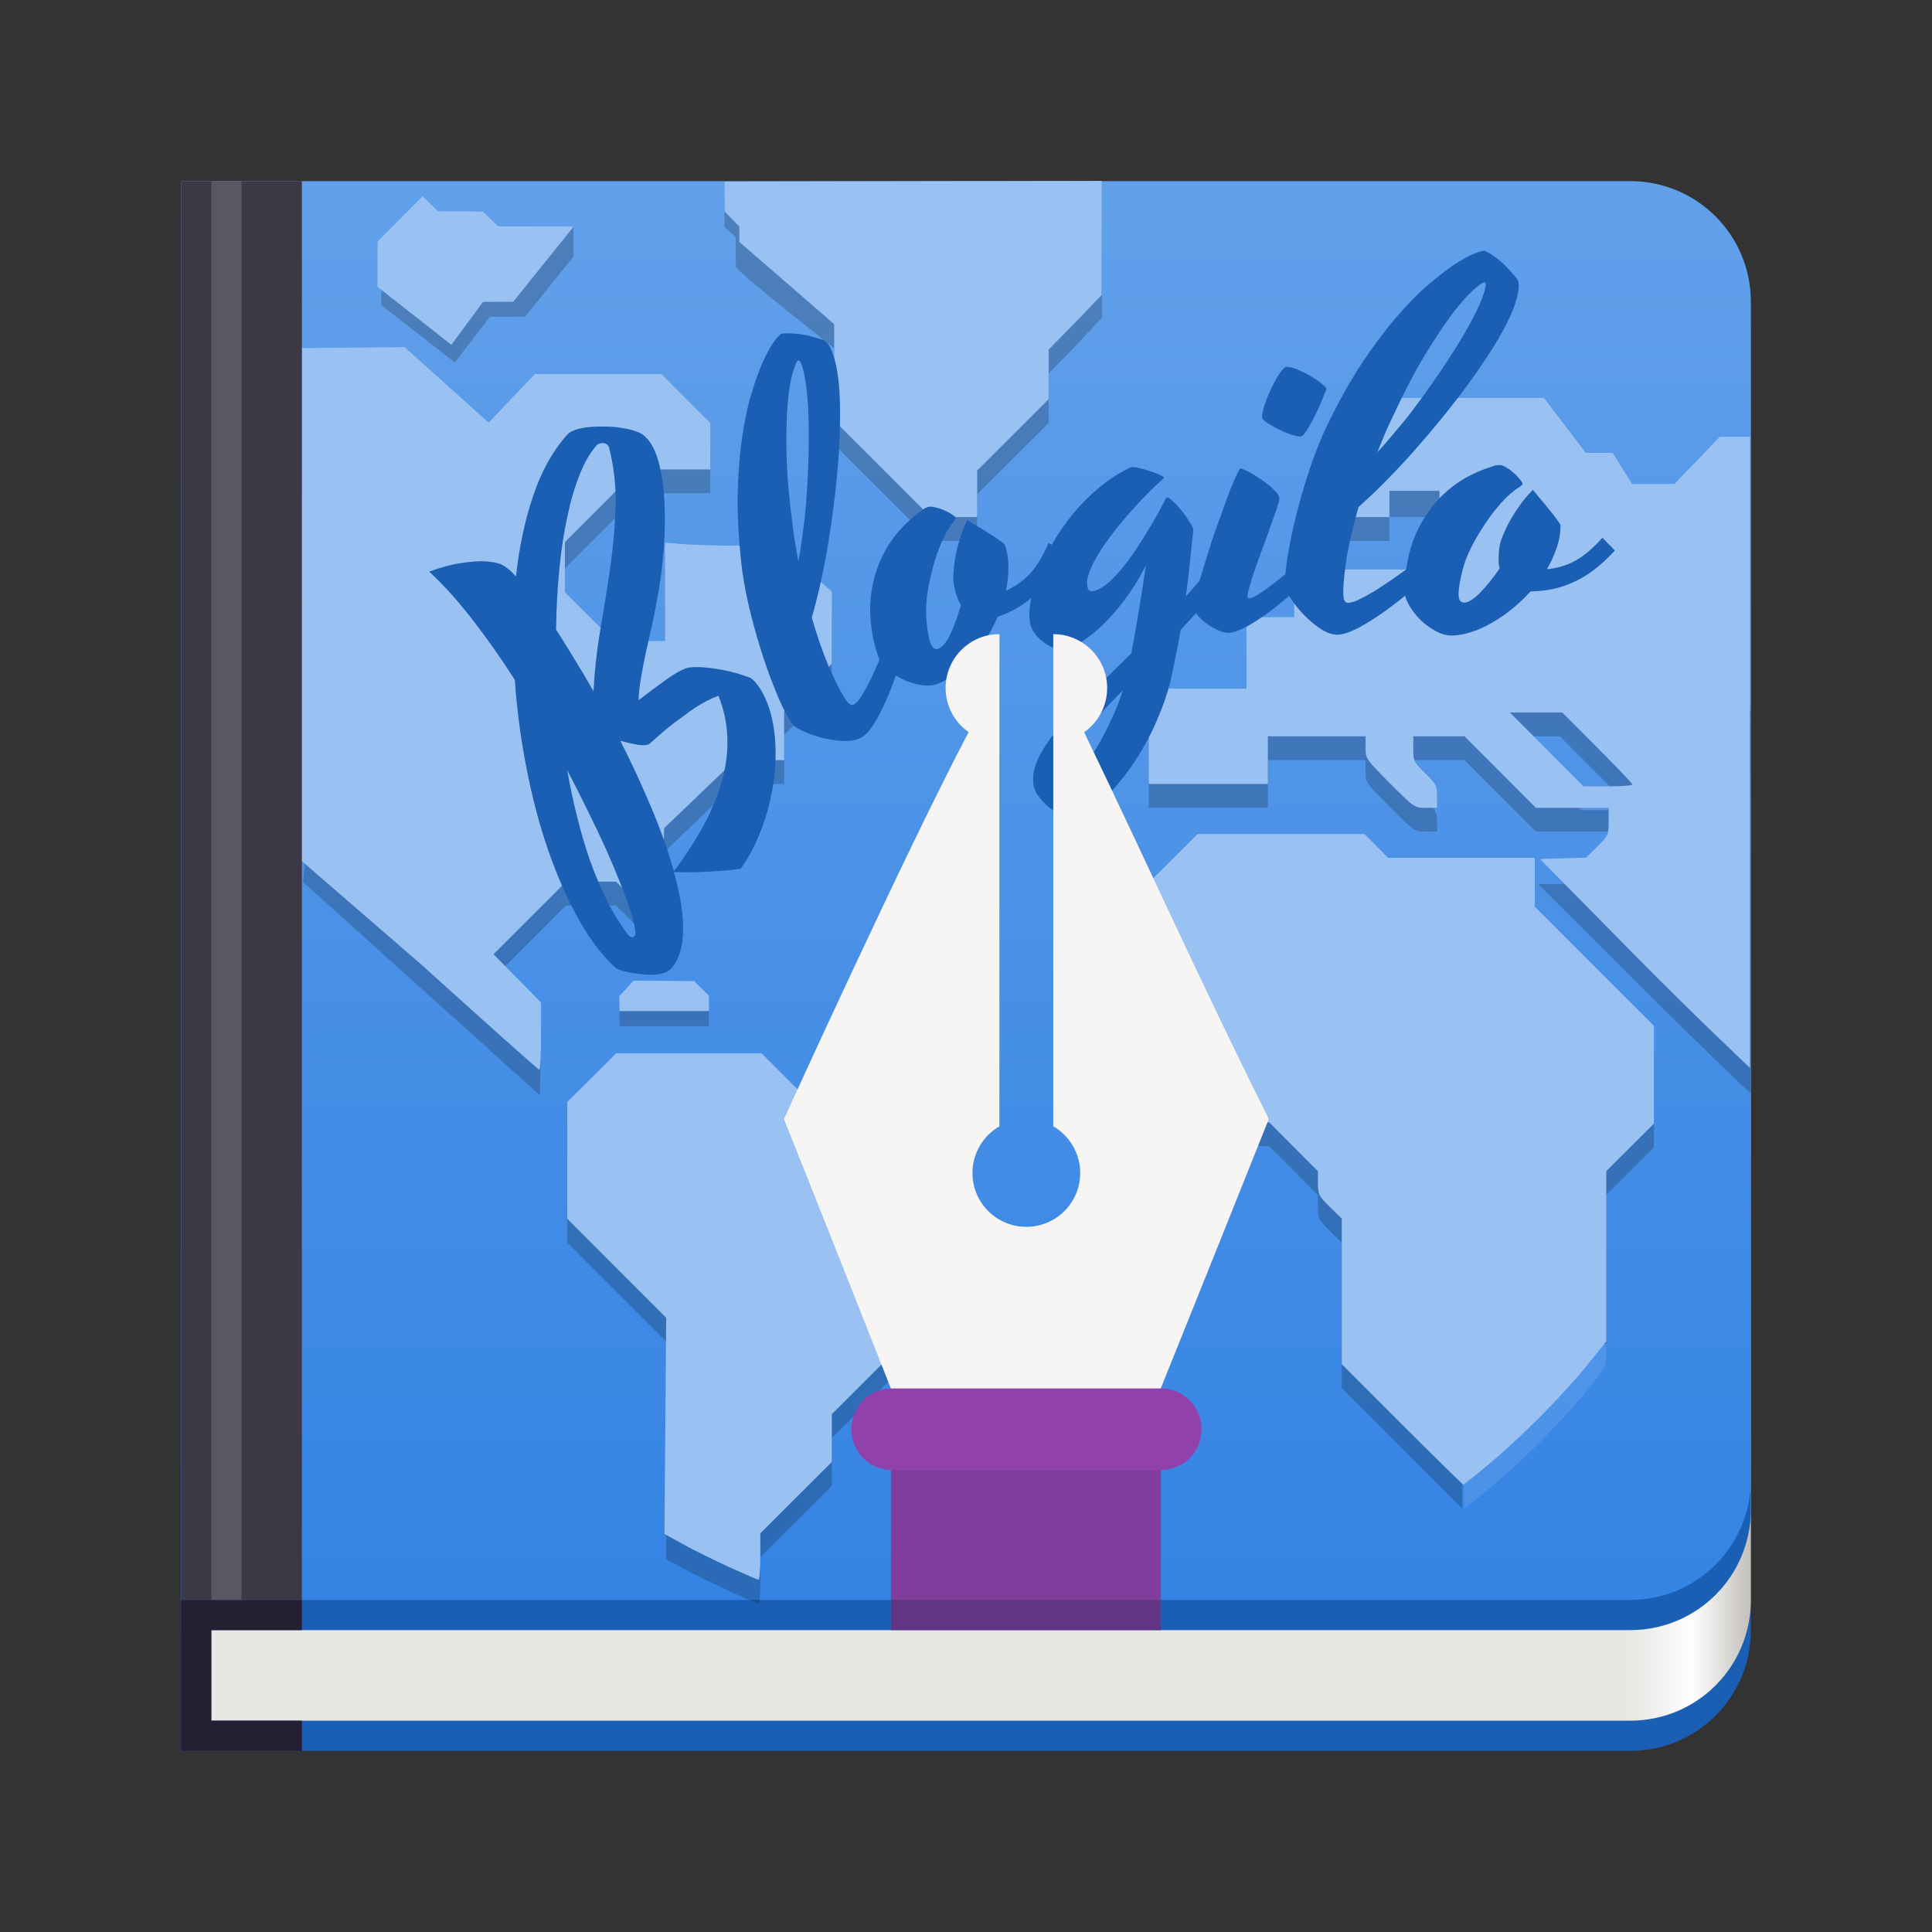 <svg fill="none" height="128" viewBox="0 0 128 128" width="128" xmlns="http://www.w3.org/2000/svg" xmlns:xlink="http://www.w3.org/1999/xlink">
  <rect x="0" y="0" width="128" height="128" fill="#333333" stroke="none"/>
  <linearGradient id="paint0_linear" gradientUnits="userSpaceOnUse" x1="108" x2="116" y1="79" y2="79">
    <stop offset="0" stop-color="#e8e7e4"/>
    <stop offset=".511" stop-color="#fff"/>
    <stop offset="1" stop-color="#c2bfba"/>
  </linearGradient>
  <linearGradient id="paint1_linear" gradientUnits="userSpaceOnUse" x1="-36.782" x2="-36.782" y1="104.471" y2="12.008">
    <stop offset="0" stop-color="#3584e4"/>
    <stop offset="1" stop-color="#62a0ea"/>
  </linearGradient>
  <path d="m12 32v84h96c4.432 0 8-3.568 8-8v-68c0-4.432-3.568-8-8-8z" fill="#1a5fb4"/>
  <path d="m14 44v70h94c4.432 0 8-3.568 8-8v-54c0-4.432-3.568-8-8-8z" fill="url(#paint0_linear)"/>
  <path d="m12 14v94h96c4.432 0 8-3.568 8-8v-78c0-4.432-3.568-8-8-8z" fill="#1a5fb4"/>
  <path d="m12 12v94h96c4.432 0 8-3.568 8-8v-78c0-4.432-3.568-8-8-8z" fill="url(#paint1_linear)"/>
  <g fill="#000" opacity=".2">
    <path d="m48.752 17.67c-.066.059 1.373 1.3 3.197 2.757l3.317 2.648v3.182 3.182l3.196 3.199 3.196 3.197h1.541 1.541v-1.541-1.541l2.368-2.365 2.369-2.365v-1.644-1.644l1.657-1.682 1.883-2.024-.047-8-24.969.031v1.984l.734.656z"/>
    <g clip-rule="evenodd" fill-rule="evenodd">
      <path d="m92.134 28.1-2.408 2.405-2.41 2.407v1.461 1.462h2.368 2.369v-.789-.789h1.657 1.658v1.693 1.691l-.824.835-.824.833h-3.991-3.991v1.58 1.578h-1.58-1.578v2.368 2.369h-3.237-3.237v3.157 3.158h3.947 3.946v-1.58-1.578h3.237 3.237v.747c0 .737.023.771 1.616 2.369 1.598 1.603 1.623 1.621 2.368 1.621h.753v-.676c0-.603-.086-.762-.789-1.455-.767-.755-.789-.804-.789-1.691v-.914h1.699 1.699l2.364 2.368 2.364 2.369h2.41 2.408v.902c0 .876-.024.928-.823 1.738l-.822.833h-1.505-1.505l6.472 6.473c3.559 3.56 7.545 7.393 7.597 7.393l.01-25.375-2.258-.097c-2.115-6.496-5.482-12.331-10.134-17.563l-1.159-1.303h-5.157zm11.211 20.682h-1.621c-.891 0-1.619.052-1.619.116 0 .064 1.045 1.166 2.325 2.447l2.327 2.33h1.736 1.739l-2.445-2.446z"/>
      <path d="m33.541 28.298 1.877-1.934h4.204 4.203l1.616 1.621 1.614 1.621v1.536 1.538h-2.33-2.33l-2.485 2.488-2.485 2.488v1.58 1.58l1.621 1.614 1.622 1.616h1.694 1.694v-3.157-3.158l3.829.006 3.829.008 1.693 1.531 1.693 1.533.005 2.372.005 2.371-1.58 1.572-1.578 1.574v1.621 1.621l-1.618.002-1.619.003-2.358 2.255-2.36 2.255-.069 3.285-.069 3.285-1.522-1.516-1.522-1.517h-1.657-1.657l-2.443 2.447-2.443 2.446 1.621 1.627 1.621 1.625-.044 2.216-.045 2.217-7.341-6.616c-4.038-3.639-7.568-6.818-7.845-7.065l-.504-.451.152-1.552c.745-7.591 3.506-15.312 7.75-21.681 1.93-2.896 3.204-4.478 5.562-6.907zm42.606 31.732 3.199-3.196h5.529 5.531l.857.868.858.869h4.781 4.782v1.619 1.619l3.946 3.946 3.948 3.944v3.162 3.162l-1.579 1.572-1.578 1.574v4.936 4.937h-4.735-4.734l-.042 5.448-.041 5.449-3.987-3.99-3.987-3.988v-4.82-4.82l-.789-.778c-.739-.728-.789-.828-.789-1.571v-.792l-1.616-1.621-1.616-1.621h-2.451-2.452l-3.116-3.119-3.116-3.121v-3.237-3.237zm-36.942 12.944 1.621-1.614h4.737 4.737l1.574 1.578 1.572 1.578h3.237 3.237l1.621 1.616 1.622 1.616v3.163 3.163l-1.58 1.572-1.578 1.574v1.583 1.585l-2.447 2.443-2.446 2.443v1.583 1.583l-2.369 2.365-2.368 2.363v1.542c0 .848-.054 1.541-.119 1.541s-.944-.38-1.953-.844-2.357-1.125-2.999-1.47l-1.167-.628v-7.211-7.211l-3.276-3.279-3.276-3.279v-3.869-3.869z"/>
    </g>
  </g>
  <path d="m96.946 94.488v-5.447h4.737 4.736v.752c0 .696-.083.855-1.134 2.16-1.648 2.049-4.202 4.641-6.328 6.424-1.022.857-1.892 1.558-1.934 1.558-.042 0-.076-2.451-.076-5.447z" fill="#fff" opacity=".1"/>
  <path d="m19.938 57 7.936 6.871c4.255 3.845 7.789 6.996 7.854 7.003.065.006.119-.994.119-2.222v-2.233l-1.575-1.6-1.575-1.602 2.405-2.402 2.407-2.402h1.653 1.652l1.522 1.516 1.522 1.517.069-3.287.069-3.285 2.353-2.256 2.353-2.256h1.624 1.624v-1.621-1.622l1.578-1.572 1.58-1.574v-2.386-2.388l-1.697-1.519-1.697-1.519-2.621-.005c-1.441-.002-3.164-.049-3.829-.105l-1.207-.103v3.26 3.26h-1.694-1.694l-1.622-1.616-1.621-1.615v-1.66-1.658l2.407-2.41 2.405-2.408h2.41 2.408v-1.538-1.536l-1.614-1.621-1.616-1.621h-4.195-4.197l-3.059 3.215-5.562-5-6.812.062z" fill="#99c1f1"/>
  <path d="m55.266 21.475v3.193 3.193l3.196 3.197 3.196 3.199h1.541 1.541v-1.541-1.542l2.368-2.363 2.369-2.365v-1.644-1.644l1.657-1.682 1.852-1.93.006-7.561-24.975.045-.016 1.969.984 1.016v1.016z" fill="#99c1f1"/>
  <path clip-rule="evenodd" d="m92.134 26.364-2.408 2.405-2.41 2.405v1.542 1.541h2.368 2.369v-.869-.868h1.657 1.658v1.771 1.771l-.824.835-.824.833h-3.991-3.991v1.578 1.58h-1.58-1.578v2.368 2.368h-3.237-3.237v3.158 3.157h3.947 3.946v-1.578-1.578h3.237 3.237v.747c0 .737.023.769 1.616 2.368 1.598 1.603 1.623 1.622 2.368 1.622h.753v-.756c0-.698-.06-.815-.789-1.533-.75-.739-.789-.82-.789-1.613v-.835h1.699 1.699l2.364 2.368 2.365 2.369h2.41 2.408v.913c0 .881-.027.94-.75 1.652l-.748.738-1.524.045-1.522.045 6.417 6.513c3.529 3.581 7.489 7.325 7.489 7.325v-41.812h-2l-3 3.125h-2.813l-1.281-2.062h-1.782l-2.772-3.636h-5.078zm9.632 20.84h-1.737l2.443 2.446 2.443 2.447h1.62c.892 0 1.621-.052 1.621-.116s-1.047-1.166-2.327-2.447l-2.327-2.33z" fill="#99c1f1" fill-rule="evenodd"/>
  <path clip-rule="evenodd" d="m76.147 58.45 3.199-3.194h5.531 5.529l.778.789.778.789h4.861 4.861v1.619 1.619l3.946 3.944 3.947 3.946v3.24 3.241l-1.578 1.572-1.578 1.574v5.642 5.642l-1.255 1.558c-1.59 1.977-4.353 4.764-6.486 6.542-.91.759-1.691 1.381-1.735 1.381s-1.873-1.794-4.065-3.987l-3.985-3.987v-4.821-4.82l-.789-.777c-.739-.728-.789-.828-.789-1.571v-.792l-1.616-1.621-1.616-1.622h-2.372-2.372l-3.194-3.197-3.196-3.199v-3.157-3.158zm-36.942 12.945 1.621-1.614h4.817 4.815l1.572 1.578 1.574 1.578h3.158 3.157l1.621 1.616 1.622 1.614v3.085 3.085l-1.58 1.572-1.578 1.574v1.663 1.661l-2.447 2.444-2.446 2.443v1.583 1.581l-2.369 2.365-2.368 2.364v1.541c0 .848-.054 1.54-.119 1.536-.065-.003-.935-.38-1.934-.836-.999-.456-2.375-1.137-3.058-1.514l-1.242-.686.058-7.161.058-7.161-3.276-3.279-3.276-3.279v-3.869-3.869z" fill="#99c1f1" fill-rule="evenodd"/>
  <path d="m37.992 17v-1.969l-1.961.188-.062.844h-1.938l-2.719 2.938-6.031-.094-.023 1.297 4.875 3.812 2.32-3.023 2.336-.008z" fill="#000" opacity=".2"/>
  <path d="m25.016 16 2.984-3 1.023 1 2.969.016 1 .977 5.016.016-4.008 4.984-2 .008-2.094 2.844-4.898-3.844z" fill="#99c1f1"/>
  <path d="m41.969 65.969 4.016.031.984.969v1.016h-5.922l-.016-.984z" fill="#000" opacity=".2"/>
  <path d="m41.969 64.969 4.016.031.984.969v1.016h-5.922l-.016-.984z" fill="#99c1f1"/>
  <path d="m20 12h-8v94h8z" fill="#3d3846"/>
  <path d="m12 106v10h8v-2h-6v-6h6v-2z" fill="#241f31"/>
  <path d="m15 106v-94" opacity=".15" stroke="#fff" stroke-width="2"/>
  <g fill="#1a5fb4">
    <path d="m42.704 28.889c.406.363.715.928.927 1.696.203.76.332 1.621.386 2.583.053.945.044 1.943-.025 2.991-.078 1.041-.196 2.032-.352 2.974-.133.779-.277 1.518-.43 2.218-.155.684-.299 1.331-.434 1.941-.127.602-.232 1.162-.316 1.681-.092.511-.142.985-.15 1.419.655-.511 1.249-.954 1.782-1.33.525-.383.984-.65 1.378-.8.325-.074.727-.089 1.203-.043.468.038.926.105 1.374.2s.839.202 1.175.32c.335.102.528.175.579.221.372.333.679.782.919 1.347.248.557.428 1.19.54 1.899.111.693.149 1.442.114 2.248-.028.797-.135 1.607-.322 2.429-.171.821-.423 1.631-.756 2.429-.325.806-.733 1.552-1.225 2.239-.478.075-.966.126-1.462.154-.488.035-.937.06-1.346.075-.418.007-.771.011-1.06.011-.298-.007-.483-.013-.555-.017.202.728.357 1.423.466 2.084.109.661.155 1.265.138 1.813-.002.547-.075 1.037-.219 1.471-.128.433-.337.794-.626 1.084-.122.119-.29.205-.504.257-.206.06-.433.093-.682.099s-.503-.008-.762-.042c-.267-.025-.514-.064-.742-.115-.227-.035-.427-.085-.599-.147-.164-.055-.271-.105-.322-.151-.888-.794-1.708-1.87-2.459-3.226-.759-1.348-1.431-2.87-2.016-4.565s-1.065-3.509-1.438-5.441c-.382-1.94-.64-3.89-.774-5.852-.916-1.428-1.855-2.762-2.816-4.002-.962-1.24-1.913-2.296-2.854-3.168.795-.294 1.488-.481 2.078-.562.582-.089 1.07-.132 1.464-.13.459.015.852.077 1.18.187.198.085.436.253.715.502.051.045.102.099.154.16.051.045.102.099.154.16.213-1.941.592-3.718 1.136-5.332.544-1.63 1.296-2.982 2.256-4.057.121-.135.312-.246.572-.333s.555-.144.883-.17c.336-.035.689-.047 1.059-.035.369-.005.725.024 1.066.085.34.045.65.116.928.213.27.089.477.198.621.327zm-1.606 20.188c.75 1.477 1.435 2.958 2.057 4.442.621 1.468 1.117 2.871 1.49 4.209.778-1.04 1.44-2.062 1.986-3.065.538-1.011.941-1.998 1.209-2.961.268-.963.383-1.91.347-2.841-.029-.939-.225-1.86-.589-2.764-.244.086-.495.197-.753.332-.25.127-.503.273-.759.44-.256.167-.507.346-.754.537-.247.175-.487.349-.718.522-.523.415-1.045.862-1.565 1.341-.123.103-.374.13-.755.078-.373-.059-.772-.15-1.197-.271zm-4.259-7.369c.396.613.802 1.265 1.219 1.957.416.676.837 1.388 1.265 2.135.063-1.314.209-2.652.438-4.015.237-1.372.457-2.742.662-4.112.196-1.377.317-2.739.362-4.083.037-1.352-.109-2.67-.438-3.954-.012-.072-.051-.13-.118-.174-.059-.053-.129-.085-.21-.097-.089-.019-.178-.014-.265.015-.088.013-.166.058-.234.134-.424.474-.797 1.122-1.121 1.944-.325.806-.598 1.742-.819 2.807-.23 1.058-.406 2.225-.527 3.502-.122 1.261-.193 2.575-.213 3.942zm5.2 20.313c.068-.076.073-.269.016-.58-.059-.326-.17-.738-.334-1.235-.165-.513-.383-1.104-.654-1.772-.271-.684-.582-1.418-.931-2.202-.358-.792-.754-1.626-1.189-2.501-.427-.884-.884-1.787-1.369-2.708.188 1.067.411 2.111.67 3.133.25 1.015.537 1.987.863 2.917.333.922.703 1.793 1.111 2.614.407.805.853 1.532 1.34 2.179.096.131.188.206.278.226.089.003.156-.021.201-.071z"/>
    <path d="m56.587 46.667c.156-.094.324-.288.504-.582.19-.3.384-.649.582-1.046.192-.407.387-.842.585-1.306.198-.464.374-.908.529-1.332.165-.43.307-.821.427-1.171.12-.351.209-.61.267-.777.14.035.31.085.508.151.208.06.401.116.578.169-.085.343-.195.766-.328 1.27-.139.495-.302 1.016-.488 1.566-.176.543-.372 1.098-.587 1.665-.205.561-.427 1.085-.663 1.572-.227.481-.459.899-.696 1.254-.237.355-.467.599-.691.734-.301.181-.687.268-1.156.259-.459-.015-.92-.075-1.381-.182-.467-.116-.891-.259-1.271-.427-.38-.169-.628-.317-.745-.446-.055-.047-.105-.109-.152-.187-.053-.087-.108-.18-.167-.277-.293-.486-.598-1.137-.917-1.952-.334-.819-.648-1.703-.941-2.652-.299-.959-.563-1.926-.792-2.901-.225-.99-.382-1.889-.471-2.697-.185-1.65-.268-3.163-.249-4.54.029-1.382.123-2.624.281-3.726.152-1.112.353-2.087.603-2.926.25-.839.5-1.546.75-2.121.26-.58.5-1.029.719-1.347.229-.324.402-.52.519-.591.226-.043.472-.052.739-.027.271.009.532.037.785.084.253.046.487.104.701.174.208.06.362.106.462.14.125.031.22.079.286.145.07.051.14.134.211.251.141.233.275.589.404 1.068.129.479.224 1.131.283 1.956.054.816.057 1.833.01 3.054-.037 1.215-.162 2.68-.373 4.397-.1.802-.218 1.628-.355 2.479-.116.732-.268 1.546-.458 2.441s-.408 1.776-.656 2.64c.362 1.239.73 2.303 1.105 3.189.385.881.715 1.55.99 2.007.181.301.323.481.424.539.101.058.196.061.283.008zm-4.102-12.095c.057.469.118.922.183 1.36.074.432.151.856.23 1.273.097-.522.173-1.011.229-1.469.066-.463.118-.86.159-1.188.046-.385.082-.745.106-1.077.107-1.363.169-2.592.184-3.688.016-1.096.003-2.042-.039-2.838-.048-.806-.119-1.452-.213-1.938-.09-.502-.188-.841-.293-1.016-.029-.049-.055-.08-.076-.093-.018-.029-.051-.029-.099 0-.087.053-.199.319-.335.798-.141.469-.253 1.153-.336 2.05-.073.892-.098 1.993-.077 3.305.025 1.296.151 2.803.377 4.522z"/>
    <path d="m61.657 42.628c.117.32.293.437.527.351.245-.09.5-.401.764-.933.261-.543.5-1.192.718-1.949-.064-.109-.117-.205-.159-.286-.035-.096-.066-.181-.094-.256-.078-.213-.148-.471-.211-.775-.056-.318-.057-.698-.001-1.142.022-.335.073-.674.153-1.017.059-.3.145-.627.257-.982.108-.366.245-.718.41-1.057l.061-.131c.153.089.356.214.609.375.259.147.517.306.773.478.263.157.494.309.692.454.209.141.343.243.402.306.168.458.251.948.248 1.468.008.517-.044 1.05-.158 1.599.624-.277 1.157-.653 1.599-1.13.449-.491.854-1.165 1.217-2.023.131.061.302.149.514.265.218.101.397.193.536.275-.276.633-.576 1.184-.899 1.653-.313.465-.655.868-1.025 1.21-.36.337-.748.631-1.164.88-.42.239-.865.444-1.334.616-.222.516-.482 1.01-.78 1.482-.298.472-.623.905-.974 1.3-.34.391-.7.728-1.08 1.012-.379.284-.761.496-1.145.637-.32.117-.685.142-1.096.075-.411-.067-.806-.188-1.185-.364-.383-.186-.723-.406-1.021-.659s-.492-.503-.582-.748c-.297-.81-.48-1.655-.549-2.537-.08-.877-.012-1.748.203-2.613.201-.871.56-1.704 1.079-2.498.529-.798 1.239-1.518 2.128-2.158.024-.033.071-.069.142-.107.081-.042.149-.073.202-.092.149-.055.325-.053.528.006.21.044.409.11.598.198.2.084.373.177.52.281.143.093.222.16.238.203-.002.061-.056.16-.164.296-.111.125-.249.327-.413.605-.164.278-.34.656-.527 1.136-.191.469-.371 1.067-.54 1.793-.259 1.074-.361 2-.306 2.777.051.767.147 1.342.288 1.726z"/>
    <path d="m83.126 35.717c-.791 1.151-1.602 2.224-2.432 3.22-.82.983-1.644 1.914-2.47 2.795-.09.545-.196 1.099-.317 1.662-.108.572-.228 1.145-.359 1.721-.197.794-.455 1.565-.775 2.311-.307.756-.651 1.46-1.034 2.114-.38.665-.782 1.27-1.206 1.815-.422.557-.84 1.038-1.253 1.444-.402.404-.784.729-1.144.976-.372.249-.697.397-.977.446-.19.033-.428-.012-.715-.136-.286-.123-.564-.294-.832-.512-.278-.205-.521-.446-.729-.72-.218-.262-.35-.527-.397-.795-.101-.582.002-1.187.308-1.815.295-.627.743-1.298 1.345-2.012.591-.713 1.299-1.48 2.124-2.303.827-.811 1.723-1.692 2.687-2.642.136-.68.279-1.482.43-2.407.16-.938.342-2.086.544-3.446-.306.629-.68 1.264-1.122 1.905-.444.63-.914 1.206-1.411 1.73-.497.524-1.008.964-1.534 1.319-.513.365-1.004.588-1.474.67-.123.021-.29-.013-.502-.103-.221-.077-.443-.194-.665-.351-.234-.155-.441-.35-.619-.584-.19-.232-.31-.493-.36-.784-.064-.369-.051-.826.039-1.372.088-.557.255-1.156.501-1.797.235-.64.54-1.303.917-1.99.388-.689.838-1.349 1.351-1.979.522-.643 1.105-1.234 1.749-1.771.653-.551 1.369-1.009 2.146-1.374.123-.021.305-.001.546.061.239.051.476.119.709.205.243.073.453.152.628.237.187.083.284.141.289.174.004.022-.008.053-.036.093-.02.015-.036.024-.047.025-.23.201-.522.476-.876.826-.354.349-.724.742-1.109 1.177-.387.424-.77.876-1.147 1.356s-.716.953-1.015 1.42c-.29.453-.515.884-.675 1.292-.162.397-.217.74-.167 1.031.018.101.055.186.114.257.068.057.152.077.252.06.28-.048.576-.198.89-.448.323-.263.642-.583.957-.96.315-.377.624-.788.927-1.232.301-.455.582-.895.843-1.321.27-.438.505-.842.706-1.211.201-.369.357-.666.467-.893.018-.026.031-.051.039-.076.018-.026.043-.053.072-.082.093.007.23.098.41.275.191.174.383.383.575.626.19.232.357.468.503.708.156.238.244.413.264.524l.006.034c.002.011-.002.052-.013.123-.055.413-.117.988-.185 1.725-.068.737-.168 1.59-.3 2.557.617-.694 1.229-1.416 1.836-2.167.618-.752 1.224-1.548 1.815-2.388zm-12.607 16.298c.224-.039.518-.268.883-.688.356-.407.722-.92 1.099-1.538.379-.607.736-1.273 1.071-1.999.348-.717.621-1.403.818-2.059-.636.651-1.216 1.259-1.741 1.822-.523.574-.959 1.116-1.308 1.626-.361.512-.624.989-.789 1.432-.174.456-.227.886-.157 1.288.015.089.057.128.124.117z"/>
    <path d="m81.356 41.927c-.17.002-.387-.057-.649-.178-.263-.11-.514-.254-.755-.432-.241-.167-.448-.357-.621-.57-.173-.213-.261-.422-.264-.626.107-.501.252-1.076.436-1.725.184-.649.385-1.31.603-1.983.206-.672.43-1.328.671-1.967.23-.65.437-1.226.624-1.728.198-.502.368-.907.511-1.216.143-.308.238-.463.283-.464.068-.001.239.071.514.214.274.144.56.322.859.533.309.2.585.418.826.653.241.224.363.421.366.591 0.0.034-.005.08-.015.136-.011.046-.027.108-.049.188-.087.285-.202.621-.344 1.009-.131.388-.273.792-.426 1.215-.153.411-.307.827-.46 1.249-.153.411-.29.798-.41 1.163-.12.365-.218.684-.293.957-.076.273-.113.473-.111.597.001.068.035.102.103.101.125-.002.311-.078.559-.229.248-.151.529-.348.843-.59.326-.243.663-.508 1.011-.797.348-.288.679-.571.993-.848.325-.288.617-.547.875-.778.258-.231.454-.403.589-.519.103.101.225.23.363.387.15.157.288.303.414.437-.246.253-.554.564-.924.932-.37.357-.773.726-1.211 1.106-.426.38-.875.761-1.347 1.142-.46.381-.91.722-1.348 1.023-.439.301-.85.545-1.233.732-.383.187-.711.282-.984.286zm6.523-16.16c-.011.046-.055.16-.132.342-.066.171-.148.377-.247.616-.099.228-.215.474-.347.737-.121.251-.243.486-.365.703-.122.217-.239.401-.35.55-.112.138-.202.207-.27.208-.204-.009-.455-.068-.751-.177-.285-.11-.565-.231-.839-.363-.263-.144-.492-.283-.687-.416-.183-.134-.276-.229-.276-.286-.003-.238.061-.546.192-.922.131-.388.285-.759.462-1.113.177-.366.354-.68.532-.944.189-.264.335-.396.437-.398.204-.003.455.062.752.194.297.121.582.265.857.431.286.166.527.333.722.501.206.156.31.268.311.336z"/>
    <path d="m89.301 39.94c.181.004.427-.07.737-.222.321-.152.672-.342 1.052-.572.38-.241.778-.504 1.193-.79s.802-.566 1.16-.842c.369-.275.699-.529.988-.761.289-.232.503-.403.642-.513.1.104.216.238.348.4.144.162.277.313.398.452-.255.244-.574.543-.957.898-.383.343-.799.697-1.25 1.061-.44.365-.902.729-1.387 1.092-.474.364-.941.688-1.401.973-.449.285-.869.514-1.259.686s-.715.256-.976.25c-.352-.008-.723-.141-1.115-.4-.38-.258-.737-.556-1.069-.893-.333-.348-.614-.695-.845-1.041s-.361-.604-.391-.775c-.021-.069-.031-.148-.029-.239.002-.102.005-.21.007-.323.013-.567.103-1.28.27-2.139.156-.871.364-1.785.625-2.744.261-.97.555-1.929.883-2.875.34-.957.688-1.801 1.045-2.53.727-1.493 1.466-2.816 2.219-3.968.764-1.152 1.508-2.151 2.231-2.997.723-.858 1.415-1.574 2.075-2.149s1.25-1.039 1.769-1.39c.53-.351.973-.602 1.328-.753.367-.151.618-.224.754-.221.214.084.427.208.638.372.224.153.43.316.619.491s.355.349.499.522c.144.162.249.284.315.365.089.093.144.185.164.276.032.08.047.188.044.325-.006.272-.083.645-.23 1.119s-.416 1.075-.807 1.804c-.391.718-.933 1.579-1.626 2.585-.681 1.006-1.571 2.178-2.668 3.515-.514.624-1.056 1.259-1.627 1.904-.489.556-1.054 1.162-1.693 1.817-.639.655-1.295 1.282-1.967 1.879-.357 1.241-.615 2.336-.773 3.286-.147.95-.226 1.692-.238 2.225-.008.352.015.579.07.683s.133.156.235.159zm3.008-12.413c-.203.427-.394.842-.573 1.247-.168.405-.331.804-.487 1.198.361-.389.687-.762.979-1.119.303-.356.56-.663.77-.919.245-.301.468-.585.667-.853.82-1.094 1.529-2.099 2.129-3.016s1.095-1.723 1.486-2.418c.391-.706.676-1.29.857-1.751.192-.472.291-.811.296-1.015.001-.057-.003-.097-.014-.119.001-.034-.027-.052-.084-.053-.102-.002-.339.163-.709.495-.371.321-.831.838-1.381 1.552-.538.714-1.15 1.631-1.834 2.751-.672 1.109-1.373 2.449-2.101 4.022z"/>
    <path d="m96.637 39.422c.008.34.138.507.387.501.261-.006.602-.219 1.023-.638.421-.43.856-.969 1.305-1.616-.026-.124-.045-.232-.059-.322-.003-.102-.005-.193-.007-.272-.006-.227.01-.494.048-.801.049-.319.171-.68.365-1.082.129-.31.286-.614.471-.914.153-.265.339-.548.558-.848.219-.312.462-.602.728-.87l.099-.105c.117.133.269.317.457.551.198.222.391.456.579.701.199.234.369.451.51.651.153.201.247.34.283.419.012.488-.067.978-.236 1.47-.158.492-.379.98-.662 1.464.68-.062 1.305-.248 1.876-.557.583-.321 1.183-.83 1.802-1.526.104.1.238.238.402.416.174.166.314.31.419.432-.464.511-.925.937-1.382 1.277-.445.34-.898.613-1.359.817-.449.204-.91.357-1.385.46-.474.091-.961.143-1.46.155-.376.418-.781.803-1.215 1.154-.434.351-.88.658-1.339.919-.448.261-.897.465-1.347.612-.451.147-.88.226-1.288.236-.34.008-.695-.085-1.063-.28s-.703-.437-1.006-.724c-.303-.299-.555-.616-.756-.952s-.305-.634-.312-.895c-.021-.862.076-1.722.294-2.579.206-.857.549-1.66 1.03-2.41.469-.761 1.077-1.434 1.823-2.021.757-.587 1.66-1.04 2.708-1.361.034-.024.09-.042.169-.055.09-.014.164-.021.221-.022.159-.004.325.054.498.175.184.109.352.235.503.379.163.143.297.288.403.433.105.134.158.223.16.268-.022.057-.105.133-.25.228-.146.083-.341.23-.585.44-.245.21-.532.513-.863.907-.331.383-.693.891-1.086 1.526-.59.934-.983 1.778-1.18 2.533-.197.743-.291 1.318-.281 1.727z"/>
  </g>
  <path d="m66.218 42.013c-1.972 0-3.57 1.597-3.57 3.57.002 1.164.571 2.254 1.526 2.922-4.257 8.086-12.235 25.636-12.235 25.636s2.624 6.546 7.098 17.884h17.849c2.776-6.876 7.175-17.884 7.175-17.884-4.845-9.741-7.857-16.546-12.233-25.632.955-.668 1.522-1.76 1.524-2.925 0-1.972-1.597-3.57-3.57-3.57v32.609c1.103.637 1.783 1.815 1.785 3.088 0 1.972-1.597 3.57-3.57 3.57s-3.57-1.597-3.57-3.57c.002-1.273.682-2.449 1.785-3.086v-25.472z" fill="#f6f5f4"/>
  <path d="m76.909 97.237h-17.884v9.014h17.884z" fill="#813d9c"/>
  <path d="m59.078 91.989h17.849c1.483 0 2.677 1.205 2.677 2.702s-1.194 2.702-2.677 2.702h-17.849c-1.483 0-2.677-1.205-2.677-2.702s1.194-2.702 2.677-2.702z" fill="#9141ac"/>
  <path d="m76.909 106h-17.884v2h17.884z" fill="#613583"/>
</svg>
